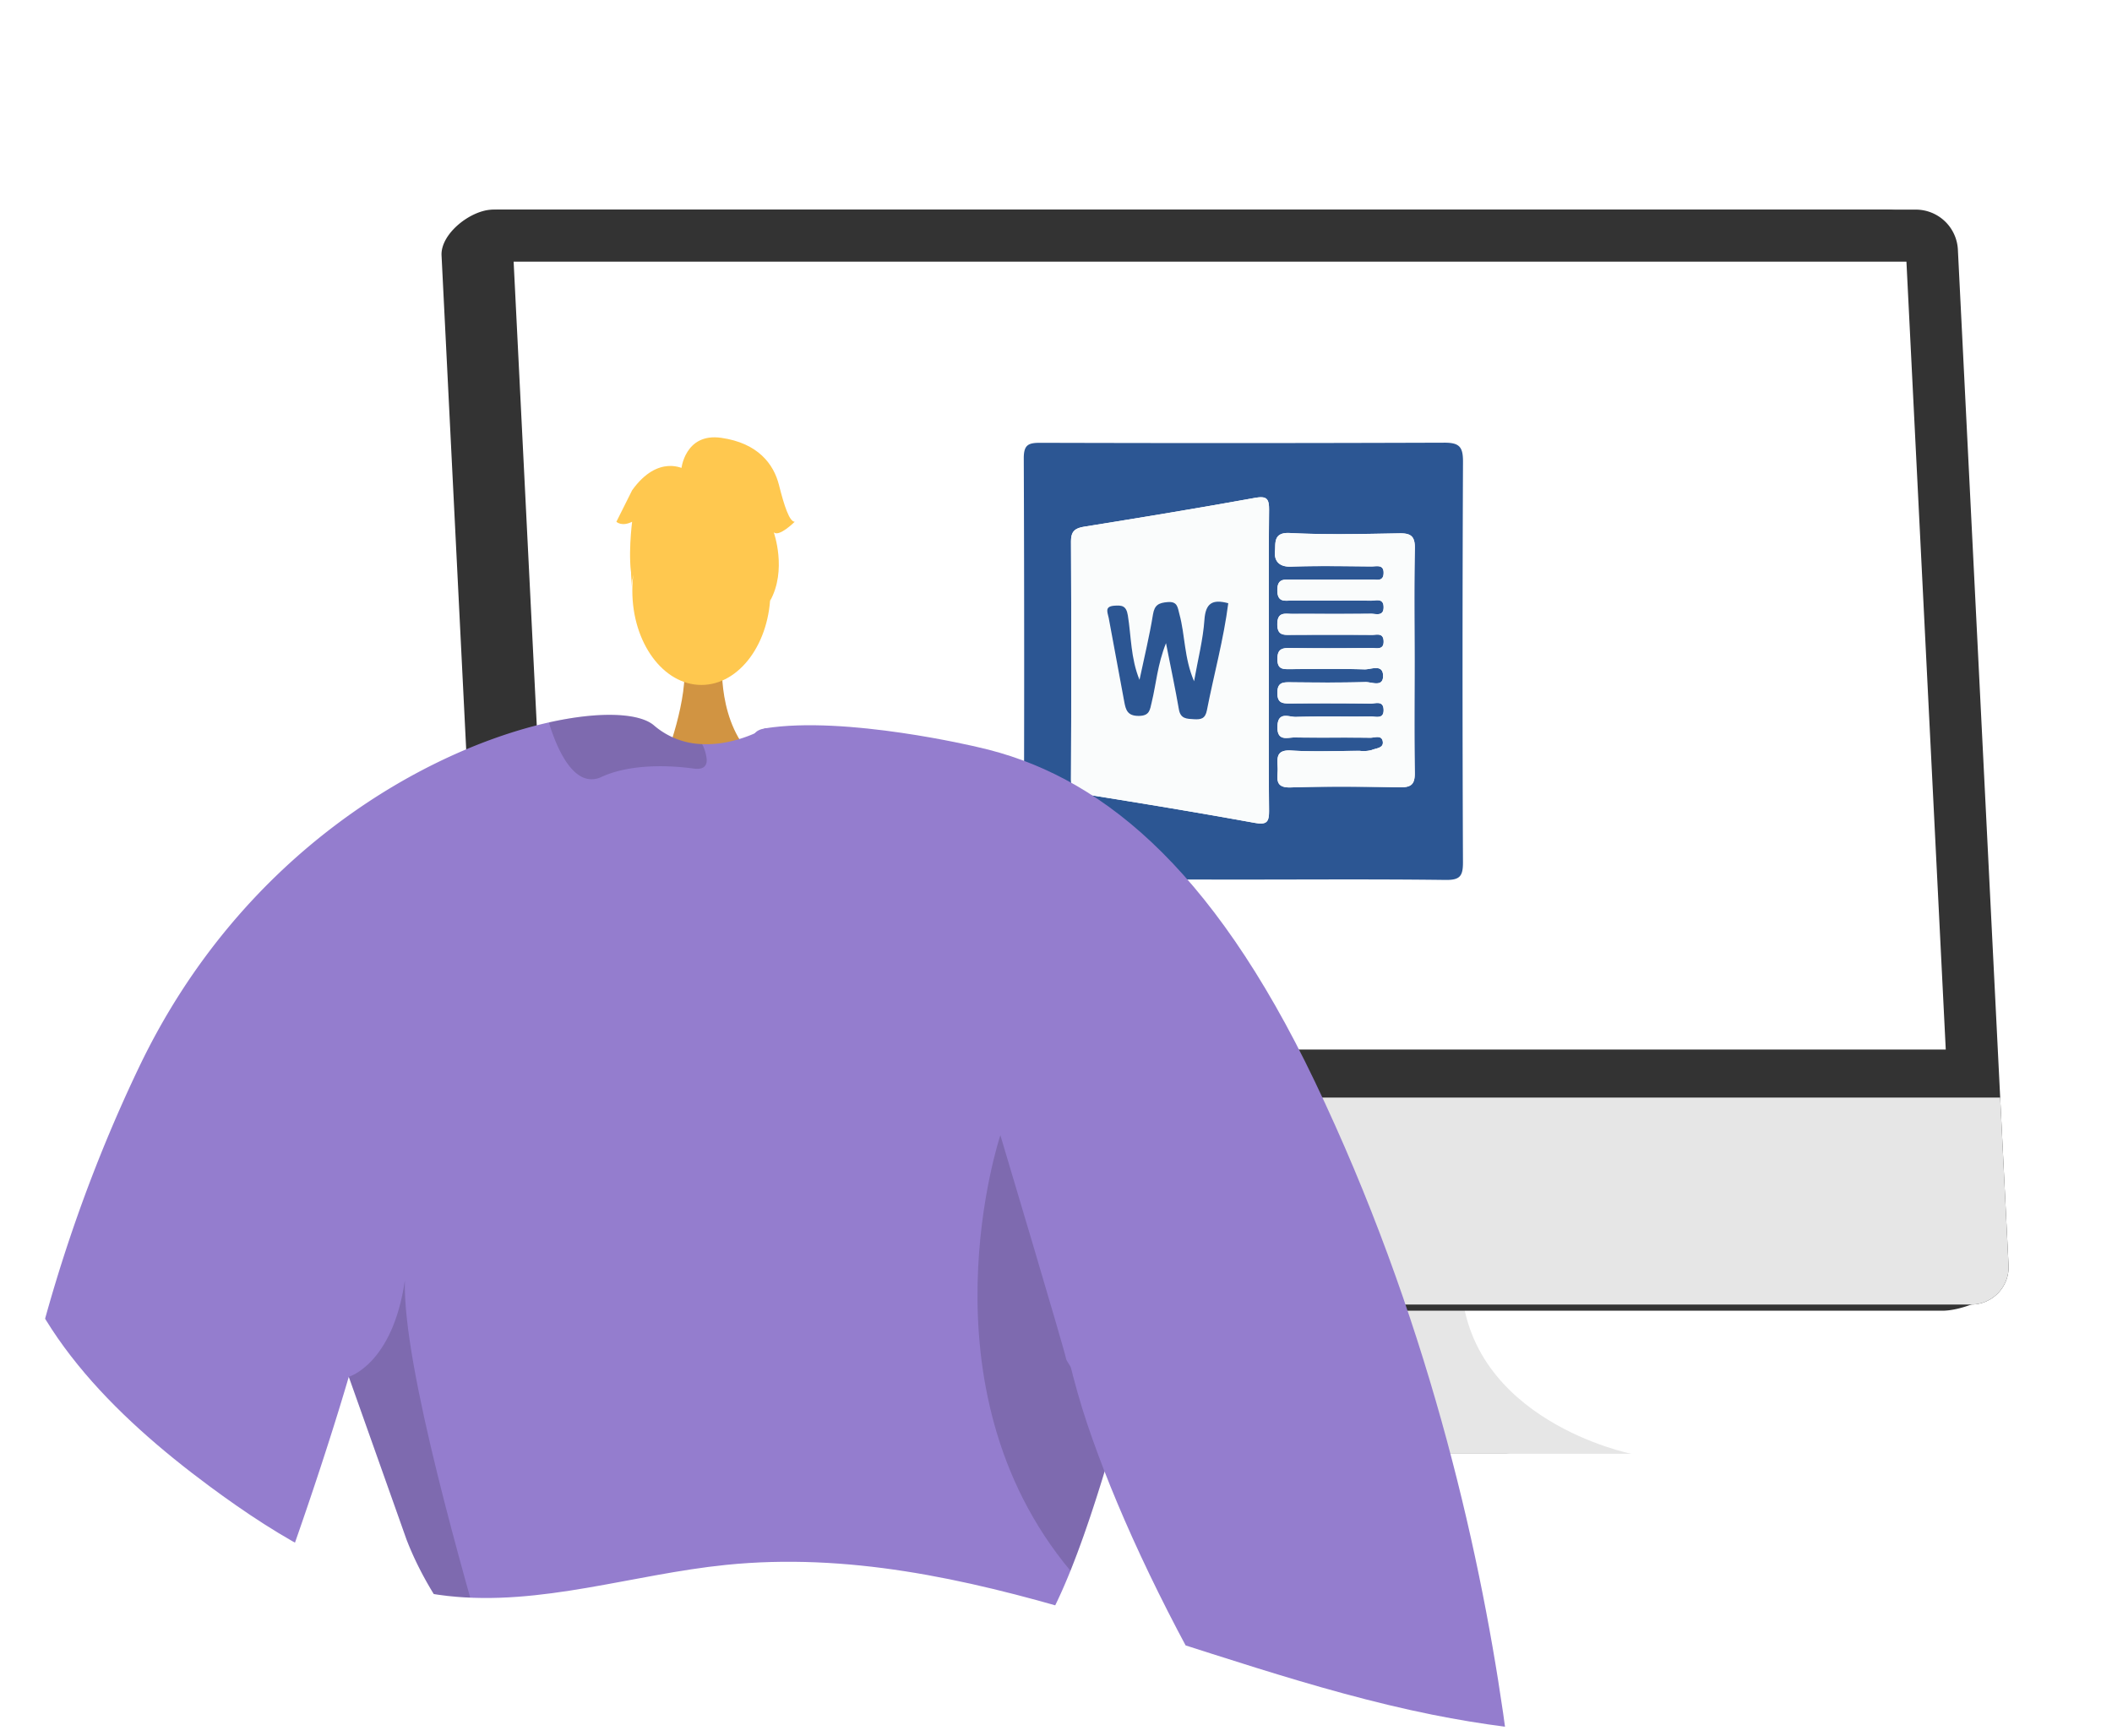 <svg xmlns="http://www.w3.org/2000/svg" xmlns:xlink="http://www.w3.org/1999/xlink" width="435" height="357.5" viewBox="0 0 435 357.5"><defs><style>.a,.w{fill:none;}.b{clip-path:url(#a);}.c{fill:#333;}.d{fill:#e6e6e6;}.e,.h{fill:#fff;}.f{fill:#2c5693;}.g{fill:#fafcfc;}.h,.u{opacity:0.3;}.i,.o{fill:#d8a35d;}.i{fill-rule:evenodd;}.j{fill:#999;}.k{fill:#ccc;}.l{fill:#2b2b2b;}.m{fill:gray;}.n{fill:#d29647;}.p{fill:#d19442;}.q{fill:#ffc84f;}.r{fill:#947dce;}.s{opacity:0.15;}.t{fill:#62548a;}.v{opacity:0.5;}.w{stroke:#947dce;stroke-miterlimit:10;stroke-width:1.195px;}</style><clipPath id="a"><path class="a" d="M596.143,310.106c-8.761,40.169-17.733,80.918-37.455,117.319-15.261,28.166-37.52,56.664-32.407,88.039,3.852,23.636,22.719,42.3,42.439,56.894,14.52,10.747,30.759,20.5,48.959,22.561,19.2,2.171,38.188-4.447,57.416-6.392,49.719-5.027,96.531,21.01,145.462,30.862,40.553,8.165,83.8,4.884,121.8-11s7.578-292.523-11.375-300.8c-81.225-35.46-173.766-53.051-260.472-32.877-31.21,7.261-63.336,21.029-79.4,47.756" transform="translate(-525.533 -266.206)"/></clipPath></defs><g transform="translate(-525.534 -266.206)"><g transform="translate(525.534 266.206)"><g class="b"><g transform="translate(90.937 43.175)"><path class="c" d="M748.349,558.152h74.413c1.152,28.741,35.055,35.5,35.055,35.5H781.579S749.5,586.893,748.349,558.152Z" transform="translate(-637.847 -337.39)"/><path class="d" d="M756.691,558.152h91.941c1.152,28.741,35.055,35.5,35.055,35.5h-86.8S757.842,586.893,756.691,558.152Z" transform="translate(-638.647 -337.39)"/><path class="c" d="M645.141,540.759H935.281c4.513,0,13.465-3.659,13.24-8.171l-16-210.454a8.684,8.684,0,0,0-8.579-8.171h-287.2c-4.513,0-10.84,4.931-10.615,9.444l10.436,209.181A8.685,8.685,0,0,0,645.141,540.759Z" transform="translate(-626.12 -313.963)"/><path class="c" d="M649.57,539.486H941.535a7.7,7.7,0,0,0,7.763-8.171L938.862,322.134a8.684,8.684,0,0,0-8.579-8.171H638.318a7.7,7.7,0,0,0-7.763,8.171l10.436,209.181A8.684,8.684,0,0,0,649.57,539.486Z" transform="translate(-626.545 -313.963)"/><path class="d" d="M650.5,558.894H942.461a7.7,7.7,0,0,0,7.763-8.171l-1.719-34.46H640.2l1.719,34.46A8.684,8.684,0,0,0,650.5,558.894Z" transform="translate(-627.471 -333.371)"/><path class="e" d="M937.52,488.1l-8.1-162.283H642.55l8.1,162.283Z" transform="translate(-627.697 -315.1)"/></g><g transform="translate(210.861 91.182)"><path class="f" d="M804.034,457.051c-13.981,0-27.963-.068-41.943.066-2.61.025-3.324-.608-3.314-3.278q.157-41.766-.006-83.535c-.012-2.8.926-3.22,3.409-3.214q41.59.121,83.182-.025c3.133-.015,3.887.861,3.874,3.923q-.183,41.239-.007,82.477c.013,2.889-.621,3.7-3.6,3.662C831.762,456.949,817.9,457.047,804.034,457.051Zm5.215-44.788c0-10.447-.06-20.9.045-31.341.023-2.4-.521-2.923-2.99-2.475-11.645,2.112-23.326,4.033-35.012,5.907-1.971.315-2.8.936-2.794,3.077q.114,24.475,0,48.95c-.009,2.1.733,2.76,2.765,3.081,11.69,1.851,23.369,3.783,35.014,5.9,2.465.447,3.037-.069,3.014-2.462C809.19,432.687,809.247,422.474,809.248,412.263Zm30.006-.124c0-7.755-.1-15.512.058-23.264.052-2.533-.793-3.18-3.208-3.136-7.518.136-15.053.322-22.554-.068-3.453-.179-2.888,2.155-3.045,3.713-.2,1.969.772,3.3,3.311,3.215,5.516-.194,11.043-.083,16.566-.04,1.041.009,2.592-.5,2.493,1.469-.084,1.686-1.459,1.216-2.392,1.222-5.523.043-11.046.031-16.568.007-1.578-.006-2.945-.2-2.925,2.238.02,2.564,1.6,2.085,3.057,2.087,5.405.013,10.811-.029,16.215.029,1.011.011,2.615-.618,2.616,1.345s-1.607,1.333-2.616,1.344c-5.4.058-10.81.014-16.214.027-1.454,0-3.037-.475-3.062,2.088-.024,2.44,1.355,2.245,2.925,2.239,5.523-.02,11.046-.035,16.568.006.931.006,2.3-.485,2.4,1.209.107,1.97-1.439,1.481-2.482,1.489-5.64.047-11.281.077-16.919,0-1.758-.024-2.493.413-2.472,2.348s1,2.02,2.439,2.008c5.17-.041,10.343-.108,15.508.042,1.341.039,3.842-1.221,3.821,1.4-.019,2.344-2.389,1.18-3.656,1.215-5.166.145-10.339.1-15.508.045-1.6-.016-2.613.1-2.613,2.2,0,2.138,1.1,2.172,2.653,2.16,5.523-.039,11.046-.044,16.568.023,1,.013,2.61-.671,2.661,1.282s-1.563,1.379-2.582,1.39c-5.169.057-10.342-.061-15.509.077-1.409.037-3.7-1.224-3.777,2.011-.069,3.132,2.077,2.2,3.6,2.223,5.169.074,10.341-.014,15.509.059.907.013,2.446-.672,2.6.875.131,1.292-1.456,1.286-2.326,1.665a6.424,6.424,0,0,1-2.433.156c-4.7.011-9.415.231-14.1-.065-3.37-.213-2.826,1.826-2.794,3.767.032,1.847-.767,3.947,2.674,3.836,7.513-.243,15.039-.157,22.557-.032,2.306.039,3.04-.662,3-2.985C839.179,427.416,839.259,419.777,839.254,412.139Z" transform="translate(-758.77 -367.065)"/><path class="g" d="M810.28,413.455c0,10.211-.057,20.425.041,30.636.023,2.393-.55,2.909-3.014,2.462-11.644-2.116-23.324-4.047-35.013-5.9-2.031-.321-2.774-.985-2.765-3.081q.107-24.475,0-48.95c-.01-2.142.823-2.762,2.794-3.077,11.687-1.874,23.367-3.8,35.013-5.907,2.469-.448,3.013.079,2.99,2.475C810.221,392.56,810.28,403.008,810.28,413.455Zm-8.356-12.132c-3.305-.892-4.674.022-4.908,3.425-.278,4.047-1.318,8.041-2.133,12.651-2.067-4.834-1.828-9.466-3.01-13.8-.383-1.409-.362-2.7-2.471-2.507-1.775.158-2.662.558-2.983,2.548-.716,4.434-1.791,8.808-2.774,13.464-1.826-4.467-1.709-8.947-2.4-13.273-.328-2.04-1.269-2.11-2.825-1.993-2.056.156-1.323,1.416-1.117,2.518q1.61,8.626,3.2,17.256c.311,1.693.667,2.943,3,2.922,2.269-.021,2.281-1.274,2.657-2.816.917-3.76,1.17-7.7,2.941-12.17,1.016,5.161,1.919,9.395,2.658,13.658.338,1.947,1.624,1.921,3.082,2.007,1.441.085,2.342-.068,2.686-1.838C798.948,416.057,800.953,408.853,801.923,401.324Z" transform="translate(-759.802 -368.257)"/><path class="g" d="M844.743,414.112c0,7.638-.077,15.277.051,22.913.038,2.323-.7,3.024-3,2.985-7.518-.126-15.044-.212-22.557.032-3.441.111-2.642-1.989-2.674-3.836-.033-1.941-.577-3.981,2.793-3.767,4.681.3,9.4.076,14.1.065a6.429,6.429,0,0,0,2.433-.156c.87-.38,2.457-.373,2.326-1.665-.157-1.547-1.7-.862-2.6-.875-5.168-.073-10.341.015-15.509-.059-1.526-.023-3.671.909-3.6-2.223.072-3.235,2.369-1.974,3.777-2.011,5.167-.138,10.34-.02,15.509-.077,1.019-.011,2.632.578,2.582-1.389s-1.663-1.269-2.661-1.282c-5.522-.068-11.045-.062-16.568-.024-1.553.012-2.653-.022-2.653-2.16,0-2.1,1.014-2.214,2.613-2.2,5.169.054,10.343.1,15.508-.045,1.268-.035,3.637,1.129,3.656-1.215.021-2.617-2.481-1.358-3.821-1.4-5.166-.15-10.339-.082-15.508-.042-1.444.012-2.417-.083-2.439-2.008s.713-2.372,2.472-2.348c5.639.08,11.28.05,16.92,0,1.042-.008,2.589.481,2.482-1.489-.093-1.693-1.465-1.2-2.4-1.209-5.522-.042-11.045-.026-16.568-.006-1.57.005-2.948.2-2.925-2.239.025-2.563,1.608-2.085,3.062-2.088,5.4-.014,10.81.031,16.214-.027,1.009-.012,2.617.623,2.616-1.344s-1.606-1.334-2.616-1.345c-5.4-.058-10.81-.016-16.215-.029-1.456,0-3.037.476-3.057-2.087-.02-2.436,1.346-2.244,2.925-2.238,5.522.023,11.045.035,16.568-.007.933-.006,2.308.464,2.392-1.222.1-1.973-1.452-1.46-2.493-1.469-5.523-.043-11.05-.155-16.566.04-2.539.09-3.51-1.246-3.311-3.215.157-1.558-.408-3.892,3.045-3.713,7.5.39,15.035.2,22.554.068,2.415-.043,3.259.6,3.208,3.136C844.64,398.6,844.742,406.357,844.743,414.112Z" transform="translate(-764.257 -369.038)"/><path class="f" d="M802.716,403.606c-.97,7.529-2.975,14.734-4.4,22.052-.344,1.77-1.245,1.923-2.686,1.838-1.458-.086-2.744-.06-3.082-2.007-.738-4.263-1.642-8.5-2.658-13.658-1.771,4.467-2.024,8.41-2.941,12.17-.376,1.542-.388,2.8-2.657,2.816-2.333.021-2.689-1.229-3-2.922q-1.585-8.63-3.2-17.256c-.206-1.1-.939-2.362,1.117-2.518,1.556-.118,2.5-.047,2.825,1.993.7,4.327.579,8.806,2.4,13.273.983-4.656,2.058-9.031,2.774-13.464.322-1.99,1.209-2.389,2.983-2.548,2.109-.188,2.087,1.1,2.471,2.507,1.182,4.334.943,8.966,3.01,13.8.815-4.61,1.856-8.6,2.133-12.651C798.042,403.628,799.411,402.714,802.716,403.606Z" transform="translate(-760.595 -370.54)"/></g><path class="h" d="M939.431,421.187a10.3,10.3,0,0,1-2.629,1.205c-8.61,2.709-21.872-4.832-30.665-18.063s-10.613-28.378-4.782-35.267a10.268,10.268,0,0,1,2.129-1.957c8.3-5.52,23.552,2.2,33.294,16.857S947.736,415.667,939.431,421.187Z" transform="translate(-561.265 -275.715)"/><g transform="translate(-26.045 90.077)"><g transform="translate(0 308.927)"><path class="i" d="M533.416,707.551c-.781.984-12.148,10.249-15.062,16.448s-6.654,15.693-8.794,18.663c-2.517,3.494-1.326,5.039,2.012,1.171,2.169-2.514,6.057-7.864,6.591-9.168.258-.632-1.816,3.343-4.4,7.544-2.748,4.466-6.006,9.211-5.233,9.761,1.5,1.069,10.285-11.482,11.436-13.836a65.683,65.683,0,0,1-3.121,6.177c-1.573,2.728-3.815,5.7-3.448,6.571.579,1.38,6.136-4.941,9.184-10.723.236-.034-.168,2.043-4.249,8.668-.41.666-.759,2.613,1.184.65,4.09-4.131,6.154-5.605,8.981-12.715,2.757-6.932,4.116-15.195,7.633-19.625Z" transform="translate(-497.827 -707.551)"/><g transform="translate(0 8.711)"><path class="j" d="M497.418,730.49l17.84,21.954a2.89,2.89,0,0,0,4.089.477l9.947-8.321a.916.916,0,0,0,.1-.089,2.971,2.971,0,0,0,.228-4.063l-17.84-21.954a2.885,2.885,0,0,0-4.087-.474l-9.287,7.767-.663.551A2.97,2.97,0,0,0,497.418,730.49Z" transform="translate(-496.725 -717.205)"/><path class="k" d="M497.971,729.985l17.984,21.869a2.983,2.983,0,0,0,4.2.407l9.7-8.009a2.976,2.976,0,0,0,.306-4.108l-17.984-21.869a2.983,2.983,0,0,0-4.2-.408l-9.7,8.01A2.977,2.977,0,0,0,497.971,729.985Z" transform="translate(-496.779 -717.186)"/><path class="l" d="M499.916,730.1l15.533,18.888a2.577,2.577,0,0,0,3.628.352l8.373-6.917a2.571,2.571,0,0,0,.265-3.549l-15.533-18.888a2.576,2.576,0,0,0-3.627-.352l-8.374,6.917A2.571,2.571,0,0,0,499.916,730.1Z" transform="translate(-496.974 -717.365)"/><circle class="m" cx="0.996" cy="0.996" r="0.996" transform="translate(26.306 28.704)"/></g><path class="i" d="M521.624,721.071s-7.667,3.365-10.814,9.12c-1.871,3.421-2.753,3.006-3.248,3.526-1.645,1.723,2.88,1.117,4.971-1.608,1.7-2.214,6.48-2.063,7.931-3.239s4.744-5.073,4.562-6.408S521.624,721.071,521.624,721.071Z" transform="translate(-497.73 -708.848)"/></g><path class="n" d="M730.349,811.732s-13.416,138.432-7.712,140.814c10.234,4.341,50.315,18.542,6.126,15.422-22.7,1.368-21.033-3.7-21.388-8-.289-3.51.377-127.4-.555-137.035-.209-2.157-.335-3.462-.335-3.462Z" transform="translate(-516.848 -408.619)"/><path class="o" d="M629.39,796s72.458,118.1,68.634,122.956c-6.828,8.773-34.928,40.686,2.154,16.453,20.5-9.853,16.572-13.472,14.79-17.4-1.456-3.208-12.177-27.74-16.052-36.611-.867-1.986-49.677-98.731-49.677-98.731Z" transform="translate(-509.452 -405.831)"/><path class="p" d="M688.822,416.23s-1.182,13.19,6.954,20.485-18.75,0-18.75,0,5-12.634,3.881-20.485S688.822,416.23,688.822,416.23Z" transform="translate(-514.022 -370.341)"/><ellipse class="q" cx="14.225" cy="19.408" rx="14.225" ry="19.408" transform="translate(156.284 12.187)"/><path class="r" d="M762.464,544.712c-.239,3.674-3.209,17.331-7.391,32.177-1.231,4.429-2.582,8.957-4,13.365-1.718,5.37-3.533,10.545-5.369,15.116-3.565,8.859-7.218,15.45-10.406,16.736-10.739,4.321-91.828,10.253-108.5,2.3-.389-.291-.81-.6-1.211-.95-6.255-5.089-13.04-15.138-16.638-24.548,0-.011-9.584-27.022-11.539-32.522-.022-.054-.033-.1-.054-.14-.064-.216-.14-.421-.216-.616-.021-.076-.053-.141-.075-.216-10.092,34.455-36.941,110.13-58.658,134.105-2.279,2.518-12.771-11.6-12.771-11.6S508.1,597.362,553.85,501.666c21.533-45.044,59.965-65.594,84.5-71.05,10.621-2.366,18.637-1.9,21.565.627a15.907,15.907,0,0,0,9.929,3.858,21.55,21.55,0,0,0,5.575-.508,27.709,27.709,0,0,0,5.91-2.01c.908-.421,1.438-.724,1.438-.724a57.691,57.691,0,0,1,15.017.9C753.3,443.625,762.96,536.706,762.464,544.712Z" transform="translate(-499.182 -371.908)"/><path class="q" d="M631.478,641.508a8.758,8.758,0,0,0,4.977,2.3c11.693.23,62.2,1.095,89.6-.48,9.666-.556,16.455-1.415,17.647-2.718a1.089,1.089,0,0,1-.008.111c-.071,1.511-.937,18.8-2.154,41.463-2.4,44.738,2.224,108.813,7.626,128.261,1.166,4.2-61.586-2.161-61.586-2.161-.175-46.169,4.207-127.221,1.377-130.853-3.443-4.42-9.023,66.873-15.422,126.532-24.85,6.483-64.2,2.547-63.747,0C615.186,773.706,631.478,641.508,631.478,641.508Z" transform="translate(-507.571 -392.202)"/><path class="s" d="M605,577.775c.022.075.054.14.076.216.076.194.151.4.216.616.022.043.033.086.054.14,1.956,5.5,11.539,32.511,11.539,32.522,3.6,9.411,10.382,19.459,16.638,24.548-4.246-15.375-17.482-59.944-16.974-77.9C614.026,575.224,605,577.764,605,577.775Z" transform="translate(-507.113 -384.269)"/><path class="s" d="M776.744,586.075c-1.231,4.429-2.582,8.957-4,13.365-1.718,5.37-3.533,10.545-5.369,15.116-31.755-38.021-14.435-89.721-14.435-89.721s13.419,44.882,13.559,46.146C766.544,571.435,771.007,577.907,776.744,586.075Z" transform="translate(-520.853 -381.095)"/><path class="s" d="M683.1,438.287c.043,1.286-.637,2.129-2.7,1.848-6.439-.875-13.711-.692-18.994,1.729a4.485,4.485,0,0,1-4.343-.184c-3.382-1.977-5.478-7.876-6.309-10.491a1.8,1.8,0,0,1-.087-.573c10.621-2.366,18.638-1.9,21.566.627a15.9,15.9,0,0,0,9.929,3.858A8.761,8.761,0,0,1,683.1,438.287Z" transform="translate(-511.493 -371.908)"/><path class="t" d="M717.707,922.75c-.742-1.875-13.074,5.21-13.689,7.411s-22.527,21.1-17.941,28.184,35.678-17.819,38.032-19.358S719.164,926.434,717.707,922.75Z" transform="translate(-514.83 -419.24)"/><path class="t" d="M706.579,962.237c-.264-2,16.759.538,18.368,2.162s26.39,8.363,25.829,16.78-39.839,1.8-42.645,1.6S707.1,966.165,706.579,962.237Z" transform="translate(-516.849 -422.987)"/><g class="u" transform="translate(169.971 248.404)"><path d="M685.3,644.633l-.564-.047S684.932,644.6,685.3,644.633Z" transform="translate(-684.732 -640.988)"/><path class="v" d="M685.356,644.251c15.051,1.2,47.946-.927,47.946-.927,9.666-.556,16.455-1.415,17.647-2.718a1.081,1.081,0,0,1-.008.111c-.071,1.511-.937,18.8-2.154,41.463A11.2,11.2,0,0,1,747.2,682a12.314,12.314,0,0,1-7.965-5.659,27.356,27.356,0,0,1-3.1-6.469C724.921,648.517,690.177,644.684,685.356,644.251Z" transform="translate(-684.792 -640.606)"/></g><g transform="translate(152.995)"><g transform="translate(3.002 5.411)"><path class="q" d="M678.866,386.872s24.626,13.654,17.316-8.268C691.126,363.436,662.071,377.1,678.866,386.872Z" transform="translate(-669.7 -371.827)"/><path class="q" d="M682.011,381.738s-13.778,8.175-12.449,16.377c0,0-3.039-24.486,10.662-25.1s19,.707,17.788,26.6C698.013,399.613,694.032,379.017,682.011,381.738Z" transform="translate(-669.276 -371.931)"/></g><path class="q" d="M680.726,372.495s.692-7.629,8.255-6.548,10.8,5.4,11.885,9.724,2.161,7.562,3.241,7.562c0,0-3.241,3.242-4.322,2.162,0,0,2.8,7.77-.758,14.15,0,0-1.4-9.828-6.8-10.908S680.726,372.495,680.726,372.495Z" transform="translate(-667.372 -365.842)"/><path class="q" d="M680,373.055s-5.4-3.241-10.8,4.322l-3.241,6.482s1.08,1.081,3.241,0c0,0-.984,7.613.048,11.91l3.193-12.99Z" transform="translate(-665.955 -366.468)"/></g><g transform="translate(330.207 317.598)"><path class="i" d="M865.265,717.142c.566.92,9.318,9.984,11.172,15.571s4.076,14.068,5.6,16.82c1.791,3.239.617,4.434-1.835.794a57.82,57.82,0,0,1-4.688-8.495c-.155-.565,1.209,3.038,2.986,6.885,1.889,4.091,4.183,8.471,3.468,8.863-1.389.759-7.6-10.845-8.345-12.971a56.286,56.286,0,0,0,2.032,5.588c1.064,2.488,2.673,5.249,2.271,5.959-.635,1.117-4.73-4.842-6.741-10.086-.2-.054-.065,1.76,2.741,7.828.282.61.38,2.307-1.077.434-3.068-3.942-4.678-5.411-6.365-11.765-1.645-6.2-1.961-13.383-4.51-17.523Z" transform="translate(-861.972 -717.142)"/><path class="i" d="M876.317,731.464s6.2,3.653,8.3,8.884c1.247,3.11,2.042,2.846,2.411,3.34,1.228,1.639-2.571.659-4.077-1.879-1.224-2.063-5.318-2.422-6.436-3.573s-3.53-4.812-3.238-5.933S876.317,731.464,876.317,731.464Z" transform="translate(-863.054 -718.513)"/></g><g transform="translate(118.945 248.215)"><line class="w" x1="15.935" y2="166.629"/><line class="w" x1="15.815" y2="163.727" transform="translate(15.935 3.333)"/><line class="w" x1="13.151" y2="162.583" transform="translate(34.058 3.333)"/><line class="w" x2="0.339" y2="33.677" transform="translate(62.098 3.333)"/><line class="w" x1="3.051" y2="165.877" transform="translate(75.574 3.333)"/><line class="w" x1="0.85" y2="167.269" transform="translate(91.997 3.229)"/><line class="w" x2="3.217" y2="168.229" transform="translate(106.824 3.229)"/></g><path class="w" d="M631.4,660.778s89.737,4.237,113.446,0" transform="translate(-509.644 -394.137)"/><path class="w" d="M690.835,680.9c-31.4,7.111-61.445-4.131-61.445-4.131" transform="translate(-509.452 -395.671)"/><path class="w" d="M696.98,678.983s28.335,7.962,53.224,1.239" transform="translate(-515.936 -395.884)"/><path class="w" d="M627.682,690.272s22.627,11.846,59.38,5.807" transform="translate(-509.288 -396.967)"/><path class="w" d="M625.634,706.358s35.21,10.75,59.49,5.218" transform="translate(-509.092 -398.51)"/><path class="w" d="M623.579,722.339s17.933,14.058,59.51,7.752" transform="translate(-508.895 -400.043)"/><path class="w" d="M621.188,740.722s27.344,14.287,60.309,4.543" transform="translate(-508.665 -401.807)"/><path class="w" d="M618.965,757.561s19.366,13.747,60.692,5.762" transform="translate(-508.452 -403.422)"/><path class="w" d="M616.64,774.825s26.729,13.972,61.56,2.684" transform="translate(-508.229 -405.078)"/><path class="w" d="M614.779,788.3s15.77,15.167,61.908,3.924" transform="translate(-508.05 -406.371)"/><path class="w" d="M612.587,803.59s25.5,13.433,62.528,3.5" transform="translate(-507.84 -407.838)"/><path class="w" d="M698.4,695.807s11.838,9.775,51.937,2.519" transform="translate(-516.073 -397.498)"/><path class="w" d="M698.748,712.079s16.611,7.745,50.676,1.628" transform="translate(-516.106 -399.059)"/><path class="w" d="M697.852,730.139s25.649,7.725,51.486,0" transform="translate(-516.02 -400.791)"/><path class="w" d="M697.444,745.116s24.934,11.084,52.352,0" transform="translate(-515.981 -402.228)"/><path class="w" d="M696.98,761.558s23.738,8.33,53.46,0" transform="translate(-515.936 -403.806)"/><path class="w" d="M696.556,777.351s20.01,8.977,54.78,0" transform="translate(-515.896 -405.32)"/><path class="w" d="M696.556,791.323s23.757,12.243,55.989,1.3" transform="translate(-515.896 -406.661)"/><path class="w" d="M695.924,808.79a109.833,109.833,0,0,0,58.322.673" transform="translate(-515.835 -408.337)"/><path class="r" d="M752.584,489.909s-69.668-55.134-53.058-57.823,43.787,3.845,43.787,3.845c24.537,5.456,47.965,23.893,69.5,68.937,45.747,95.7,43.215,188.362,43.215,188.362s-10.593,14.21-12.771,11.6c-40.418-48.36-66.408-96.908-77.372-129.57S752.584,489.909,752.584,489.909Z" transform="translate(-515.935 -372.135)"/></g></g></g></g></svg>